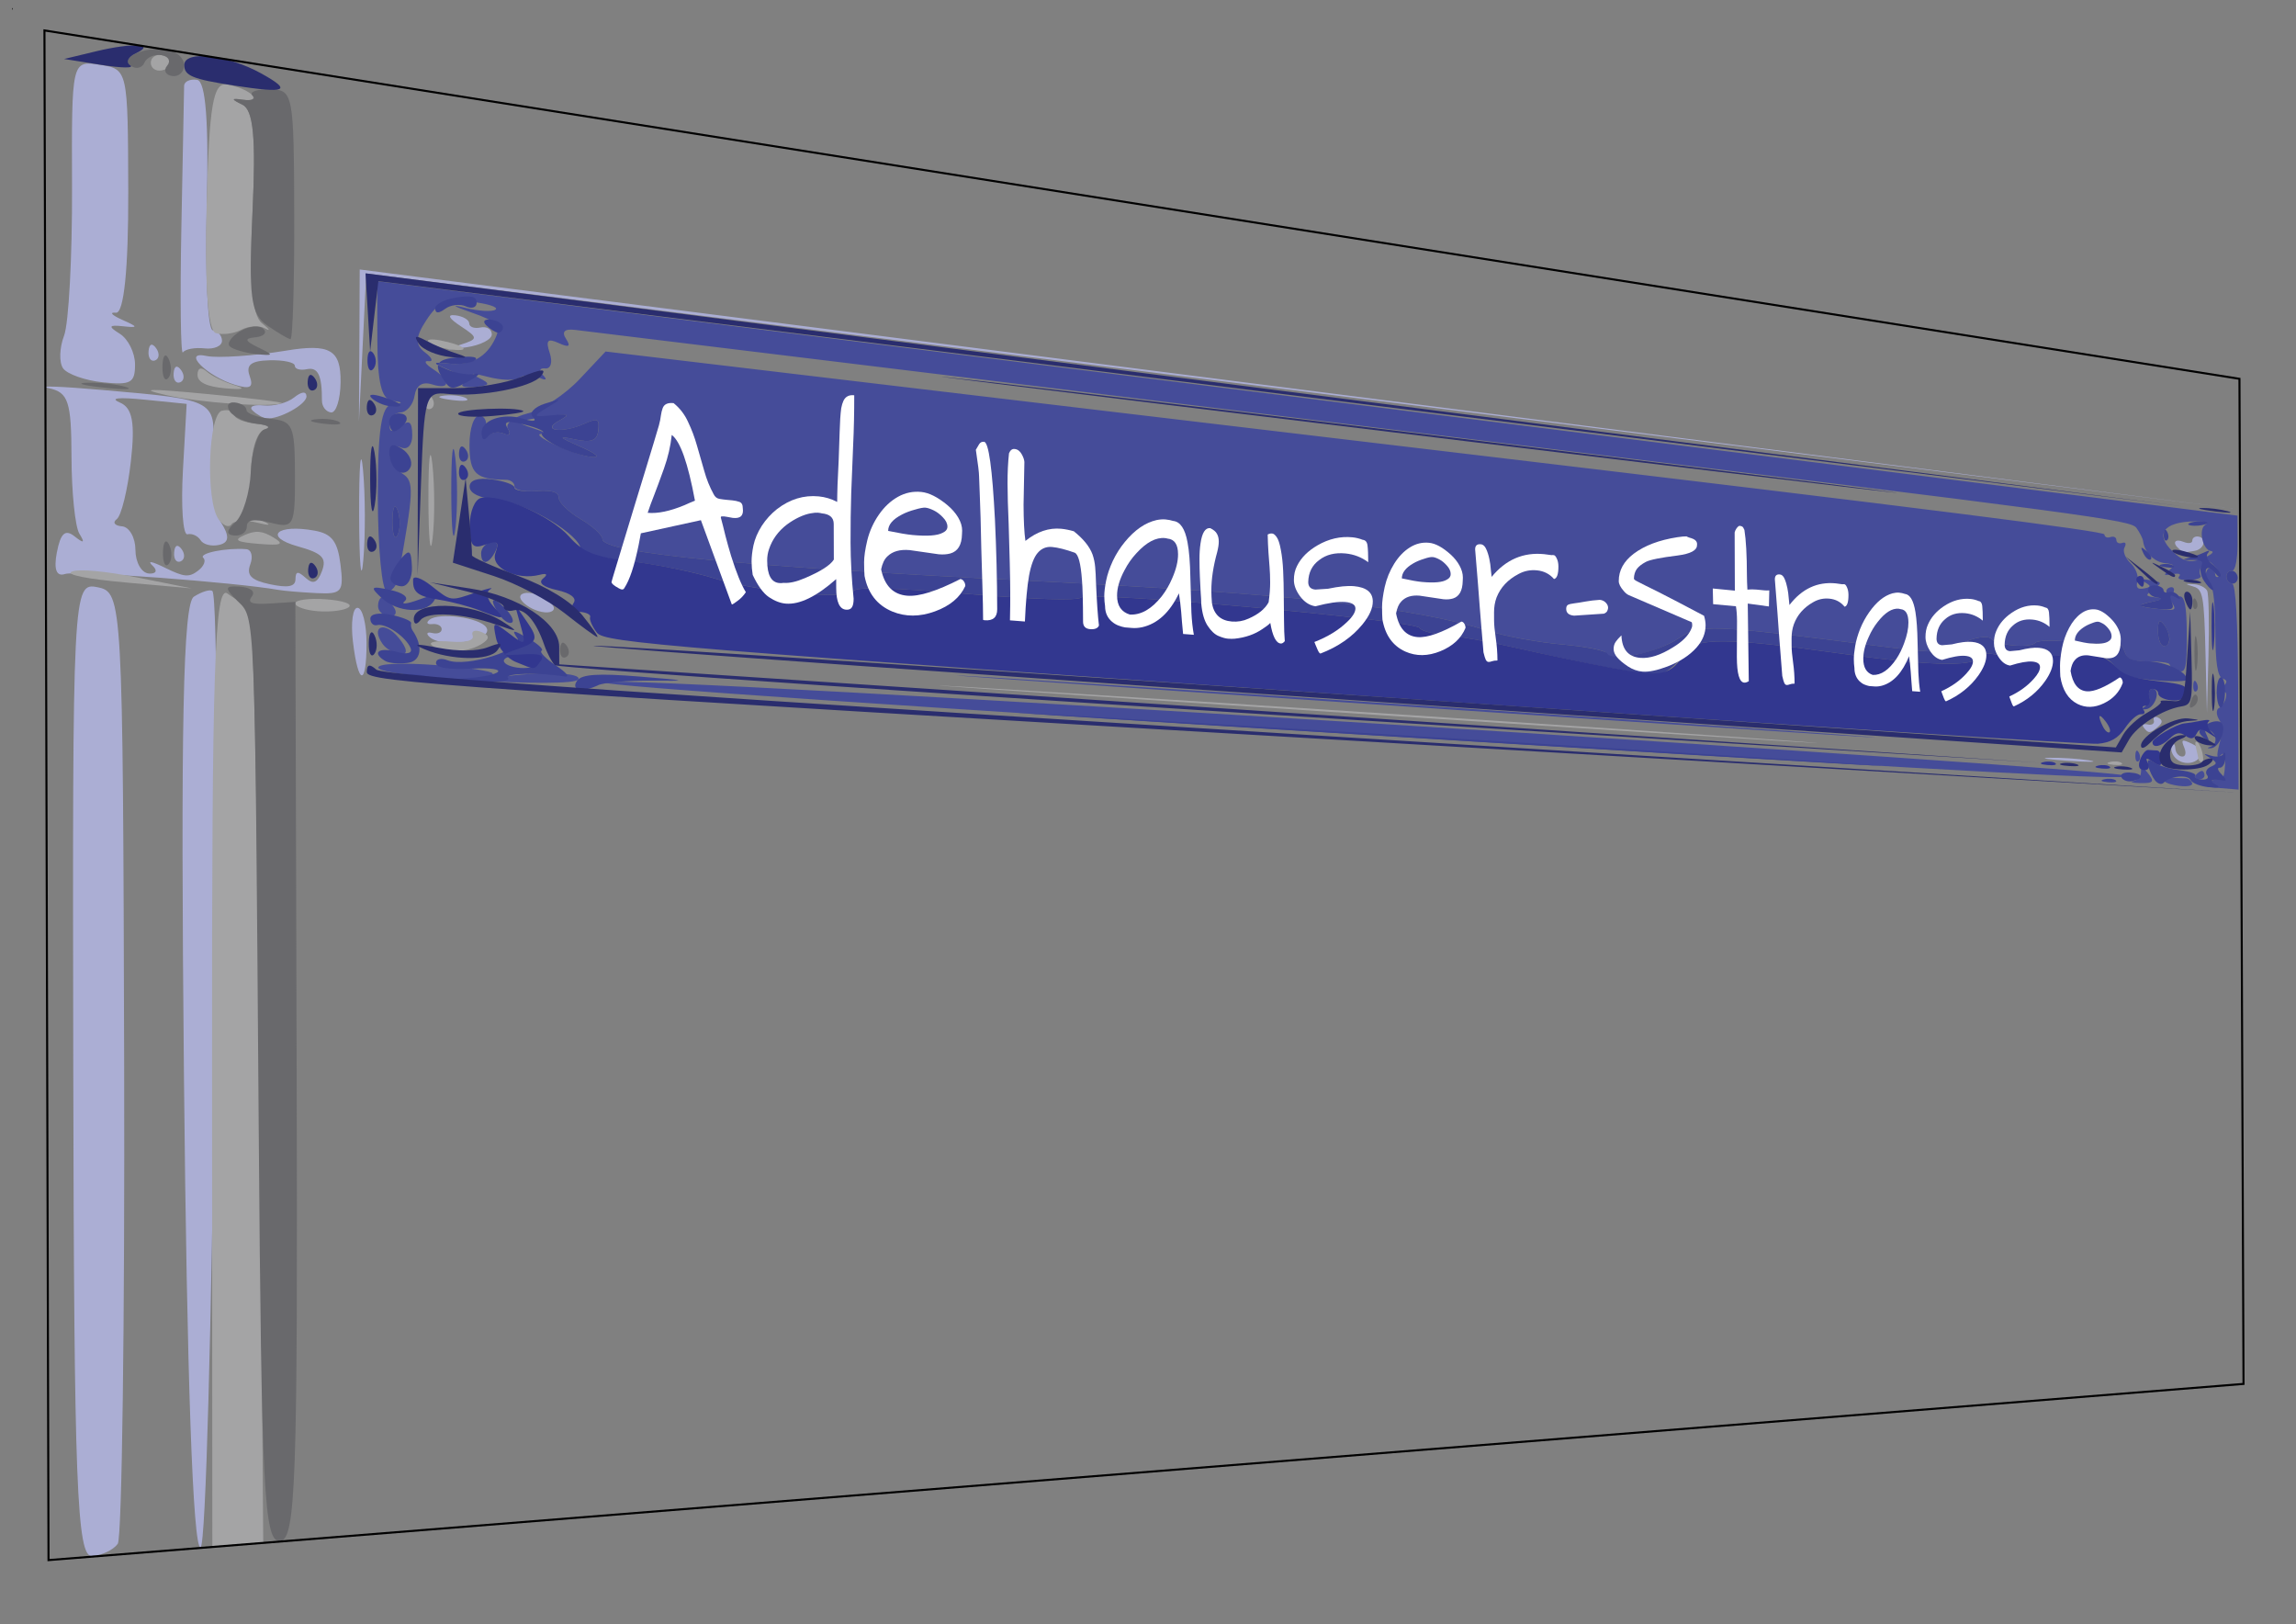 <svg width="1189mm" height="841mm" inkscape:version="1.1.1 (3bf5ae0d25, 2021-09-20)" sodipodi:docname="strassenschild_3.svg" version="1.1" viewBox="0 0 1189 841" xmlns="http://www.w3.org/2000/svg" xmlns:inkscape="http://www.inkscape.org/namespaces/inkscape" xmlns:sodipodi="http://sodipodi.sourceforge.net/DTD/sodipodi-0.dtd">
 <rect x="0" y="0" width="1189" height="841" fill="#808080" stroke="none"/>
 <sodipodi:namedview bordercolor="#eee3e3" borderlayer="true" borderopacity="1" inkscape:current-layer="layer1" inkscape:cx="1215.3545" inkscape:cy="1009.4964" inkscape:document-units="mm" inkscape:pagecheckerboard="1" inkscape:pageopacity="0" inkscape:pageshadow="0" inkscape:window-height="991" inkscape:window-maximized="1" inkscape:window-width="1920" inkscape:window-x="-9" inkscape:window-y="-9" inkscape:zoom="0.1263006" pagecolor="#ffffff" showgrid="false"/>
 <g inkscape:groupmode="layer" inkscape:label="Ebene 1">
  <g transform="matrix(4.804 0 0 2.513 -235.05 -849.96)" stroke-width=".653">
   <path d="m56.826 558.61c-0.09-99.373-0.062-100.44 2.64-99.383 2.667 1.045 2.711 2.574 2.846 97.927 0.075 53.3-0.235 97.926-0.69 99.154-0.456 1.229-1.697 2.37-2.761 2.533-1.651 0.253-1.957-14.786-2.035-100.23zm11.932 1.562c-0.367-72.46-0.095-97.599 1.068-99.009 0.855-1.036 1.751-1.56 1.994-1.167 1.157 1.875-0.104 196.87-1.277 197.05-0.819 0.126-1.474-35.377-1.785-96.877zm18.215-89.735c-0.245-3.91-0.017-7.052 0.506-6.979 0.522 0.072 0.953 3.297 0.959 7.166 0.013 9.079-0.891 8.976-1.464-0.187zm182.88 23.916c1.177-0.057 3.09 0.184 4.252 0.533 1.157 0.348 0.212 0.396-2.115 0.106-2.351-0.292-3.319-0.581-2.137-0.639zm13.608 0.087c-0.402-0.748-0.587-1.861-0.411-2.472 0.2-0.699 0.338-0.524 0.371 0.468 0.029 0.869 0.351 1.618 0.716 1.665 0.389 0.051 0.491-0.707 0.248-1.837-0.368-1.711-0.272-1.797 0.862-0.766 0.718 0.653 1.126 1.683 0.94 2.368-0.492 1.811-1.899 2.112-2.726 0.574zm-188.24-24.998c-0.394-0.703-0.258-1.062 0.303-0.797 0.56 0.264 1.016-0.088 1.015-0.783-1e-3 -0.694-0.459-1.168-1.018-1.052-0.56 0.116-0.689-0.292-0.286-0.907 1.025-1.564 5.396-0.43 6.105 1.567 0.963 2.713-4.67 4.555-6.119 1.972zm-40.16-17.416c0.389-3.93 0.895-4.813 1.891-3.313 1.026 1.544 1.155 1.413 0.53-0.537-0.455-1.42-0.835-8.522-0.846-15.782-0.016-11.478-0.335-13.327-2.455-14.196-1.348-0.552 1.3-0.377 5.833 0.382 12.377 2.072 12.26 1.937 11.77 13.269-0.234 5.412 0.188 11.673 0.934 13.904 0.968 2.891 0.928 4.239-0.139 4.728-0.824 0.378-1.737-0.048-2.027-0.947-0.29-0.9-0.927-1.455-1.415-1.232-0.489 0.223-0.709-5.736-0.488-13.238l0.401-13.626-4.462-0.856c-2.941-0.563-3.892-0.355-2.717 0.598 1.336 1.083 1.634 4.178 1.166 12.084-0.346 5.854-1.029 11.215-1.518 11.909-0.489 0.694-0.237 1.366 0.559 1.491 0.794 0.125 1.446 2.317 1.45 4.873 0.004 2.555 0.654 4.738 1.444 4.852 0.788 0.113 0.974-0.605 0.414-1.595-0.637-1.128-0.12-0.96 1.373 0.445 2.02 1.901 2.548 1.986 3.518 0.575 0.627-0.911 0.882-2.102 0.568-2.65-0.547-0.953 2.478-2.118 4.626-1.789 0.562 0.086 0.758 1.499 0.435 3.142-0.439 2.237 0.103 3.269 2.146 4.094 1.943 0.784 2.716 0.485 2.728-1.046 0.013-1.675 0.256-1.728 1.116-0.244 0.797 1.374 1.273 0.978 1.743-1.449 0.526-2.711 0.04-3.657-2.615-5.08-3.758-2.014-2.24-4.662 1.837-3.229 1.846 0.649 2.463 2.207 2.772 6.986 0.364 5.629 0.151 6.121-2.546 5.88-1.63-0.146-3.526-0.453-4.207-0.683-4.564-1.535-21.776-4.006-22.935-3.262-0.934 0.6-1.238-0.922-0.888-4.458zm32.58-7.746c-0.015-10.21 0.175-14.349 0.422-9.203 0.247 5.143 0.26 13.488 0.028 18.552-0.232 5.067-0.435 0.861-0.45-9.349zm18.068 18.672c-0.825-1.15-0.938-2.174-0.275-2.503 0.614-0.306 1.741 0.319 2.503 1.385 0.816 1.144 0.928 2.161 0.273 2.493-0.611 0.308-1.736-0.309-2.501-1.375zm174.3 25.161c-0.222-0.542-0.026-0.82 0.435-0.617 0.459 0.202 0.755-0.182 0.659-0.853-0.096-0.672 0.129-0.907 0.501-0.524 0.473 0.489 0.456 1.044-0.058 1.863-0.876 1.397-1.015 1.409-1.537 0.131zm-212.31-36.06c0.062-1.527 0.38-1.791 0.809-0.675 0.388 1.01 0.342 2.139-0.102 2.51-0.445 0.373-0.763-0.453-0.707-1.835zm218.97 20.367c-0.142-11.221-0.284-12.746-1.239-13.305-1.016-0.593-1.015-0.625 0.018-0.508 0.604 0.068 1.236 0.674 1.406 1.347 0.169 0.672 0.233 6.598 0.142 13.172l-0.166 11.961zm-210.5-49.588c-0.446-0.804 0.078-1.287 1.163-1.072 1.081 0.214 2.557-0.513 3.28-1.614 0.826-1.256 1.327-1.359 1.353-0.28 0.04 1.654-2.953 4.82-4.317 4.555-0.368-0.071-1.033-0.786-1.479-1.589zm11.497-13.418 0.037-15.665 202.72 49.422-82.607-19.873-119.41-28.727-0.392 15.245-0.393 15.266zm-4.034 11.34c0.012-5.217-0.427-6.955-1.636-6.459-0.708 0.29-1.289-0.035-1.29-0.721-1e-3 -0.687-1.218-1.19-2.711-1.117-2.004 0.097-2.579 0.95-2.158 3.209 0.441 2.363 0.091 2.797-1.521 1.882-3.076-1.746-5.894-7.145-3.108-5.974 1.145 0.481 5.219-0.046 8.507-1.092 4.781-1.522 5.969-0.205 5.927 6.506-0.022 3.525-0.483 6.322-1.026 6.214-0.544-0.107-0.987-1.209-0.984-2.448zm-27.903-6.637c-0.444-1.203-0.397-4.232 0.105-6.726 0.501-2.49 0.888-16.267 0.859-30.619-0.05-26.029-0.044-26.091 3-25.192 3.014 0.889 3.024 0.979 3.06 26.124 0.023 15.922-0.467 25.132-1.329 24.955-0.753-0.153-0.444 0.505 0.685 1.463 1.739 1.475 1.749 1.672 0.07 1.324-1.543-0.32-1.618 0.024-0.339 1.543 0.902 1.07 1.641 3.915 1.644 6.323 0.005 3.802-0.449 4.289-3.453 3.688-1.918-0.383-3.857-1.681-4.301-2.883zm11.916 1c0.062-1.524 0.38-1.77 0.809-0.63 0.388 1.03 0.342 2.156-0.102 2.503-0.445 0.348-0.763-0.495-0.707-1.873zm29.212 4.601c0.886-0.18 1.942 0.084 2.348 0.586 0.406 0.501-0.314 0.65-1.605 0.33-1.432-0.356-1.725-0.716-0.743-0.916zm-31.915-9.127c0.063-1.529 0.383-1.774 0.816-0.627 0.391 1.037 0.345 2.167-0.103 2.513-0.449 0.346-0.77-0.502-0.713-1.886zm3.541-25.801c0.153-14.986 0.285-27.978 0.293-28.88 0.008-0.902 0.641-1.455 1.405-1.23 0.926 0.274 1.268 8.852 1.035 25.872-0.192 14.018 0.099 25.593 0.646 25.713 0.547 0.119 0.995 1.1 0.996 2.179 0.002 1.08-0.841 1.783-1.876 1.562-1.038-0.222-2.089 0.149-2.333 0.824-0.244 0.676-0.32-11.045-0.166-26.04zm30.067 24.47c1.943-1.187 1.945-1.438 0.038-3.835-1.301-1.635-1.507-2.454-0.562-2.234 0.817 0.191 1.485 0.945 1.486 1.677 0.001 0.732 0.55 1.107 1.218 0.834 0.666-0.272 1.212 0.364 1.214 1.413 2e-3 1.05-1.224 2.247-2.73 2.663-2.446 0.675-2.521 0.617-0.664-0.518zm185.26 42.026c-0.759-1.26-0.435-2.144 0.514-1.404 0.512 0.399 0.929 0.279 0.927-0.266-1e-3 -0.544 0.276-0.926 0.615-0.849 0.993 0.228 0.71 2.597-0.352 2.952-1.21 0.404-1.199 0.407-1.704-0.433z" fill="#abaed4"/>
   <path d="m71.787 557.39c-0.026-81.374 0.279-98.914 1.676-96.859 0.936 1.376 2.003 2.238 2.373 1.92 0.37-0.318 0.852 43.109 1.071 96.5l0.398 97.061-2.733 0.42-2.755 0.422zm89.386-76.686c23.344 2.764 57.52 7.059 76.289 9.565 17.474 2.333 3.052 0.649-35.753-4.196-45.287-5.654-65.913-8.374-40.536-5.369zm115.23 14.508c0.462-0.205 1.014-0.104 1.227 0.225s-0.164 0.497-0.838 0.374c-0.748-0.136-0.901-0.372-0.389-0.599zm-180.96-24.109c-0.347-0.618 0.592-0.924 2.081-0.68 1.621 0.265 2.556-0.24 2.352-1.268-0.185-0.94 0.251-1.255 0.97-0.701 0.914 0.704 0.88 1.475-0.115 2.587-1.575 1.761-4.312 1.8-5.288 0.062zm190.46 23.452c-0.026-0.372-0.146-1.43-0.266-2.351-0.121-0.922-0.047-1.405 0.163-1.072 0.484 0.765 0.861 4.19 0.456 4.138-0.167-0.021-0.326-0.343-0.353-0.715zm-205.14-32.018c-0.001-0.712 1.482-1.087 3.287-0.835 1.851 0.258 2.919 0.962 2.475 1.628-0.431 0.646-1.897 1.025-3.263 0.84-1.371-0.186-2.499-0.921-2.5-1.633zm-24.098-6.536c0.742-0.612 3.65-0.107 7.139 1.233l5.791 2.223-7.018-1.199c-4.241-0.724-6.657-1.643-5.913-2.257zm38.445-14.901c-0.01-8.353 0.185-11.567 0.433-7.146 0.248 4.418 0.257 11.245 0.019 15.177-0.238 3.935-0.442 0.322-0.452-8.031zm-19.837 7.379c1.222-1.023 1.919-0.912 3.137 0.494 1.214 1.4 0.868 1.692-1.562 1.315-2.449-0.38-2.8-0.783-1.574-1.809zm-2.795-3.298c-1.41-3.849-1.1-21.719 0.386-22.339 0.726-0.303 1.32 0.073 1.321 0.834s1.038 1.591 2.299 1.844c1.29 0.259 1.716 0.765 0.981 1.164-1.896 1.027-2.061 17.245-0.192 18.906 0.987 0.877 0.75 0.983-0.675 0.3-1.215-0.583-2.438-0.425-2.713 0.352-0.278 0.786-0.903 0.316-1.408-1.061zm-5.621-25.544c-3.106-1.35-2.019-1.395 4.567-0.199 4.654 0.845 8.172 1.687 7.876 1.882-1.359 0.891-8.81-0.104-12.442-1.683zm3.362-4.207c0.011-1.416 0.393-1.664 0.997-0.648 0.538 0.904 1.871 2.161 2.96 2.794 1.318 0.765 0.992 0.98-0.988 0.649-2.003-0.335-2.98-1.253-2.969-2.795zm24.485 5.239c0.057-1.463 0.35-1.702 0.746-0.611 0.358 0.986 0.316 2.067-0.094 2.404-0.41 0.337-0.704-0.47-0.652-1.793zm-22.525-13.826c-0.841-0.503-1.2-10.147-0.978-26.29 0.285-20.776 0.691-25.362 2.202-24.915 1.015 0.3 2.208 1.238 2.655 2.086 0.446 0.846 0.04 1.322-0.904 1.057-1.326-0.371-1.351-0.139-0.108 1.004 1.197 1.101 1.478 6.735 1.101 22.066-0.351 14.306-0.044 21.337 1.003 22.947 0.827 1.272 0.994 1.77 0.371 1.108-0.624-0.664-1.782-0.55-2.574 0.257-0.794 0.808-2.039 1.115-2.768 0.68zm22.967 1.906c-0.314-0.59 0.25-0.764 1.251-0.388 2.563 0.961 3.482 2.382 1.219 1.879-1.043-0.232-2.156-0.903-2.47-1.491zm-29.961-57.581c-0.002-1.06 0.504-1.774 1.122-1.588 0.617 0.186 1.122 0.897 1.123 1.579 1e-3 0.683-0.502 1.397-1.119 1.587-0.618 0.192-1.125-0.519-1.127-1.578z" fill="#a4a4a5"/>
   <path d="m76.815 570.39c-0.425-108.4-0.345-104.65-2.315-108.39-1.41-2.675-1.361-3.13 0.31-2.894 1.171 0.166 1.681 0.994 1.258 2.037-0.522 1.286 0.02 1.671 2.002 1.425l2.695-0.334 0.142 96.573c0.125 85.027-0.09 96.666-1.801 96.928-1.715 0.264-1.996-10.177-2.291-85.346zm32.488-98.459c0.054-1.435 0.334-1.692 0.713-0.656 0.342 0.937 0.302 1.998-0.09 2.359-0.392 0.362-0.672-0.404-0.623-1.703zm-42.808-19.946c0.025-2.177 0.325-2.862 0.668-1.525 0.343 1.336 0.323 3.115-0.044 3.954-0.367 0.84-0.648-0.252-0.624-2.429zm218.64 30.543c0.216-1.176 0.495-1.537 0.651-0.843 0.149 0.668-0.02 1.593-0.378 2.058-0.457 0.595-0.538 0.233-0.273-1.215zm-210.84-36.698c0.815-1.383 1.567-6.097 1.673-10.478 0.106-4.379 0.781-8.279 1.498-8.668 0.747-0.405 0.389-0.889-0.841-1.137-1.184-0.238-2.498-1.381-2.917-2.54-0.419-1.161-0.187-1.998 0.515-1.859 0.701 0.139 1.274 0.839 1.275 1.556 1e-3 0.717 1.181 1.533 2.616 1.811 2.392 0.465 2.595 1.366 2.61 11.587 0.015 10.495-0.121 11.018-2.578 9.842-1.854-0.886-2.614-0.657-2.612 0.793 0.002 1.124-0.609 1.948-1.358 1.83-0.902-0.142-0.861-1.072 0.12-2.737zm211.19 26.988c-7e-3 -3.197 0.102-4.485 0.242-2.861 0.14 1.622 0.146 4.236 0.013 5.81-0.134 1.575-0.249 0.248-0.255-2.949zm-202.44-48.227c0.924-0.191 2.025 0.071 2.449 0.581 0.423 0.509-0.328 0.666-1.674 0.349-1.494-0.353-1.799-0.718-0.775-0.93zm202.27 37.838c0.028-1.036 0.173-1.219 0.372-0.466 0.179 0.681 0.159 1.447-0.045 1.704-0.205 0.257-0.352-0.3-0.327-1.238zm-226.95-45.348c1.34-0.071 3.191 0.321 4.116 0.87 0.922 0.547-0.161 0.608-2.42 0.132-2.274-0.478-3.041-0.93-1.696-1.002zm8.075-3.418c0.024-2.175 0.325-2.843 0.668-1.487 0.343 1.355 0.323 3.132-0.044 3.95-0.367 0.819-0.648-0.289-0.624-2.463zm7.262-4.067c-0.342-0.62 0.157-2.017 1.108-3.101 0.966-1.1 2.068-1.326 2.51-0.518 0.433 0.792 0.05 1.575-0.852 1.741-1.245 0.23-1.166 0.746 0.322 2.113 1.7 1.562 1.667 1.739-0.248 1.347-1.219-0.25-2.498-0.961-2.84-1.582zm4.021-4.324c-1.77-2.34-2.006-5.841-1.574-23.399 0.377-15.349 0.097-20.987-1.101-22.088-1.242-1.143-1.217-1.375 0.108-1.004 0.944 0.265 1.391-0.132 0.996-0.882-0.396-0.751 0.452-1.324 1.878-1.274 2.509 0.088 2.579 0.776 2.616 25.833 0.021 14.159-0.163 25.701-0.408 25.647-0.245-0.053-1.376-1.327-2.515-2.833zm-14.669-53.447c-1.317-1.684 1.469-4.107 3.869-3.379 1.018 0.308 1.85 1.745 1.852 3.192 0.002 1.448-0.58 2.46-1.295 2.249-0.716-0.212-0.956-1.174-0.531-2.136 0.424-0.961 0.146-1.934-0.62-2.165-0.767-0.231-1.592 0.467-1.831 1.553-0.239 1.086-0.889 1.396-1.444 0.686z" fill="#69696c"/>
   <path d="m89.706 475.78c-0.003-0.832 2.509-1.04 6.22-0.522 3.373 0.47 6.108 1.256 6.11 1.751s0.683 0.733 1.512 0.529c4.146-1.02 8.153-0.658 7.713 0.68-0.618 1.878-21.549-0.424-21.555-2.438zm24.328 3.009c1.856-1.739 165.29 18.01 164.35 19.347-0.575 0.812-14.402-0.561-70.753-7.159-59.659-6.985-94.371-11.46-93.594-12.188zm164.89 20.368c0.436-0.189 0.794-1.022 0.798-1.852 6e-3 -1.305 0.09-1.315 0.622-0.075 0.897 2.089 0.79 2.41-0.785 2.337-0.785-0.037-1.072-0.221-0.635-0.41zm3.31-0.092c-1e-3 -0.387 0.42-0.653 0.935-0.592 0.514 0.062 1.136 0.106 1.383 0.099s0.55 0.43 0.672 0.972c0.127 0.56-0.466 0.821-1.378 0.606-0.884-0.209-1.612-0.697-1.612-1.085zm4.841 0.227c0.559-0.528 1.155-0.817 1.327-0.643 0.171 0.175 0.343-1.081 0.38-2.789 0.048-2.168-0.102-2.765-0.497-1.977-0.371 0.739-0.429 0.07-0.166-1.929 0.529-4.015 0.531-3.69-0.033-5.652-0.273-0.945-0.25-1.943 0.051-2.215 0.299-0.271 0.629-1.219 0.733-2.106 0.134-1.137-0.046-1.442-0.61-1.036-0.539 0.387-0.503 0.082 0.109-0.927 0.694-1.142 0.729-1.615 0.148-1.996-0.545-0.359-0.769-3.159-0.783-9.824-0.011-5.128-0.225-9.18-0.477-9.005-0.253 0.174-0.501-0.656-0.552-1.845-0.051-1.19 0.154-2.11 0.455-2.045s0.548 0.585 0.549 1.156c2e-3 0.571 0.179 0.819 0.394 0.55 0.215-0.268 0.028-1.2-0.417-2.072-0.734-1.442-0.859-1.471-1.346-0.306-0.296 0.707-0.387 1.672-0.203 2.142 0.185 0.469-0.345 0.899-1.179 0.956-0.943 0.063-1.375-0.216-1.132-0.736 0.244-0.521-0.031-0.692-0.73-0.452-0.953 0.326-1.006 0.2-0.34-0.818 0.659-1.007 0.584-1.244-0.473-1.471-1.154-0.249-2.186-2.261-2.341-4.575-0.034-0.505-0.35-1.701-0.703-2.658-0.607-1.647-4.112-2.553-71.064-18.159-48.642-11.338-96.312-22.446-97.261-22.665-1.129-0.26-1.469 0.379-0.975 1.835 0.547 1.612 0.327 1.853-0.797 0.871-1.185-1.036-1.415-0.541-0.955 2.057 0.333 1.879 0.115 3.308-0.487 3.176s-0.712 0.489-0.243 1.379c0.507 0.965 0.33 1.168-0.442 0.505-0.713-0.613-1.648-0.6-2.077 0.031-0.43 0.633-1.956 0.559-3.397-0.167-1.822-0.918-2.135-0.862-1.009 0.185 1.308 1.216 1.238 1.576-0.364 1.872-1.097 0.203-1.681-0.089-1.297-0.65 0.384-0.559-0.276-1.808-1.471-2.779-1.897-1.542-1.921-1.722-0.178-1.377 2.456 0.487 4.153-1.267 5.116-5.262 0.607-2.518 0.168-3.417-2.57-5.246-2.045-1.366-2.309-1.741-0.681-0.968 1.452 0.689 2.916 0.846 3.258 0.352 0.343-0.494-0.834-1.219-2.624-1.614-2.704-0.597-3.552 0.067-4.84 3.812-1.176 3.419-1.215 5.069-0.153 6.609 0.775 1.124 0.952 1.943 0.394 1.822-0.56-0.122-0.348 0.607 0.469 1.619 1.959 2.424 1.893 4.367-0.108 3.16-1.024-0.617-1.694 0.218-1.864 2.326-0.146 1.81-0.82 3.371-1.499 3.467-0.681 0.097-1.228 1.134-1.216 2.303 0.019 1.84 0.186 1.901 1.231 0.454 0.935-1.295 1.21-0.869 1.229 1.902 0.014 2.059-0.502 3.137-1.222 2.548-1.72-1.408-1.58 3.309 0.16 5.394 1.295 1.553 1.256 3.377-0.471 21.571-0.147 1.553-0.69 2.763-1.207 2.689-0.518-0.074-0.954-8.703-0.97-19.174-0.021-14.036 0.384-19.123 1.538-19.363 1.248-0.26 1.248-0.408-0.001-0.743-1.136-0.304-1.573-3.744-1.586-12.521l-0.018-12.1 200.53 48.298 0.012 5.739c7e-3 3.235-0.252 5.681-0.594 5.608-0.333-0.072-0.605 0.468-0.604 1.2 2e-3 0.732 0.276 1.389 0.61 1.459 0.387 0.081 0.622 7.769 0.65 21.283l0.045 21.159-2.079-0.328c-1.802-0.285-1.955-0.468-1.08-1.296zm-195.28-55.89c-0.301-1.634-0.556-0.682-0.566 2.117-0.01 2.799 0.237 4.134 0.548 2.967 0.311-1.165 0.319-3.452 0.018-5.084zm194.95 9.556c0.653-0.575 0.89-1.11 0.528-1.191-0.901-0.201-1.392-4.467-0.621-5.408 0.419-0.513 0.049-0.743-1.151-0.711-3.363 0.091-4.327 2.653-2.336 6.254 1.236 2.233 1.993 2.453 3.58 1.056zm-1.1 44.919c0.209-0.466 0.502-0.832 0.651-0.814 0.149 0.019 0.272 0.436 0.273 0.926 1e-3 0.491-0.291 0.858-0.65 0.815s-0.482-0.461-0.274-0.927zm-195.48-26.988c-1.33-3.676 0.238-4.78 1.741-1.238 0.935 2.204 1.021 3.451 0.231 3.353-0.694-0.086-1.581-1.037-1.972-2.115zm188.95 22.943c0.028-1.053 0.178-1.248 0.381-0.498 0.185 0.677 0.164 1.456-0.046 1.73-0.21 0.275-0.361-0.28-0.335-1.232zm-115.54-15.089c24.368 2.99 60.114 7.621 79.781 10.314 18.235 2.498 3.418 0.704-36.945-4.493-47.498-6.115-69.439-9.084-42.836-5.821zm-73.893-15.615c-0.002-1.053 0.219-1.883 0.491-1.845 0.271 0.038 0.819 0.976 1.216 2.081 0.397 1.105 0.178 1.934-0.489 1.844-0.668-0.091-1.217-1.027-1.218-2.08zm132.36 9.685c-1e-3 -0.56-2.08-1.365-4.643-1.792-2.588-0.432-6.221-1.699-8.063-2.818-8.031-4.883-20.645-7.584-49.693-10.346-30.614-2.911-45.767-5.676-45.772-8.562-1e-3 -0.816-1.055-2.663-2.346-4.11-1.297-1.453-2.363-3.433-2.364-4.395-2e-3 -1.185-0.766-1.633-2.377-1.389-1.37 0.207-2.393-0.205-2.394-0.969-1e-3 -0.733-0.408-1.339-0.904-1.349-3.274-0.06-3.94-1.26-3.949-7.151-0.005-3.456 0.487-6.183 1.094-6.061 0.605 0.122 0.874 1.445 0.598 2.94-0.276 1.497-0.178 2.077 0.219 1.288 0.396-0.787 1.211-1.019 1.811-0.517 0.599 0.501 0.795 0.065 0.437-0.97-0.367-1.062 0.565-2.466 2.131-3.214 1.519-0.727 4.032-3.908 5.582-7.058l2.8-5.687 92.675 21.063c49.941 11.35 68.896 15.951 68.898 16.625 1e-3 0.532 0.291 0.778 0.643 0.547s0.641 0.039 0.642 0.599 0.286 0.831 0.633 0.602c0.364-0.24 0.466 0.157 0.243 0.943-0.212 0.748 0.075 2.183 0.638 3.187 0.561 1.002 0.904 2.666 0.762 3.701-0.19 1.396-9e-3 1.797 0.702 1.55 0.768-0.266 0.791-0.508 0.12-1.24-0.575-0.626-0.401-0.774 0.554-0.473 1.289 0.406 1.315 0.532 0.371 1.842-0.944 1.309-0.931 1.433 0.183 1.709 1.032 0.255 1.003 0.368-0.216 0.83-1.904 0.722-1.787 1.101 0.475 1.541 2.102 0.41 2.119 0.38 1.245-2.132-0.424-1.222-0.421-1.957 0.011-2.254 0.352-0.241 0.564 0.081 0.471 0.716-0.093 0.636 0.182 1.125 0.609 1.088 0.574-0.051 0.779 2.017 0.792 7.967 0.014 6.774-0.129 7.93-0.915 7.363-0.515-0.371-0.937-0.955-0.937-1.298-1e-3 -0.342-1.005-0.626-2.237-0.631-1.904-7e-3 -2.314-0.329-2.627-2.068-0.286-1.591-0.679-1.982-1.722-1.709-0.747 0.196-2.72 0.068-4.393-0.287-1.684-0.358-3.264-0.25-3.498 0.242-0.541 1.133-4.157 0.558-4.706-0.76-0.463-1.112-2.912 0.059-4.159 2-0.624 0.971-2.342 0.815-9.142-0.85-17.006-4.164-18.176-4.246-20.47-1.295-1.122 1.444-3.206 2.968-4.634 3.384-3.177 0.926-3.176 0.926-3.178-0.342zm60.745-2.942c-7e-3 -0.867-0.287-2.234-0.622-3.04-0.463-1.113-0.611-0.761-0.614 1.462-2e-3 1.612 0.279 2.98 0.624 3.042 0.344 0.061 0.619-0.598 0.612-1.464zm-171.28-39.61c-2.373-1.983-2.489-2.279-0.59-1.502 1.774 0.726 2.384 0.275 2.506-1.842 0.142-2.457-0.047-2.622-1.548-1.347-2.334 1.983-4.645 1.425-2.68-0.658 1.357-1.438 1.17-1.516-1.747-0.722-2.924 0.795-3.049 1.052-1.09 2.245 1.209 0.737 1.693 1.278 1.078 1.204-1.79-0.215 3.297 4.366 5.246 4.736 1.051 0.2 0.582-0.644-1.175-2.114zm-13.933 9.376c-0.012-7.974 0.182-11.198 0.431-7.166 0.249 4.029 0.259 10.546 0.022 14.49-0.237 3.946-0.441 0.651-0.454-7.324zm187.78 39.792c0.027-1.038 0.173-1.225 0.371-0.48 0.18 0.674 0.16 1.442-0.045 1.706-0.204 0.264-0.351-0.287-0.326-1.226z" fill="#454c99"/>
   <path d="m91.898 477.22c0.857-0.252 2.255-0.087 3.107 0.365 0.85 0.45 0.156 0.656-1.549 0.458-1.713-0.199-2.417-0.571-1.558-0.823zm7.102 0.792c4.284-0.597 5.05-2.388 0.874-2.031-2.66 0.227-3.945-0.148-3.947-1.16-0.001-0.823 0.552-1.078 1.228-0.566 2.064 1.562 8.353-2.242 7.543-4.53-0.635-1.798-0.495-1.792 1.189 0.045 1.045 1.14 1.683 2.277 1.421 2.529-0.263 0.253 0.448 1.641 1.575 3.081 1.123 1.434 1.524 2.436 0.893 2.229-2.649-0.867-6.629-0.667-6.081 0.315 0.326 0.583-1.134 0.919-3.254 0.746-2.205-0.179-2.831-0.465-1.44-0.658zm7.838-3.186c-1e-3 -0.684-0.808-1.345-1.795-1.469-0.991-0.125-1.803 0.335-1.802 1.023 1e-3 0.687 0.815 1.349 1.806 1.47 0.987 0.12 1.792-0.341 1.791-1.024zm4.313 3.62c0.493-1.295 2.29-1.517 6.653-0.835 5.371 0.84 5.481 0.912 1.314 0.851-2.532-0.037-5.117 0.389-5.725 0.948-1.706 1.567-2.995 1.017-2.242-0.964zm58.386 7.791c22.938 2.537 56.533 6.496 74.99 8.817 17.186 2.161 3.003 0.616-35.149-3.85-44.506-5.209-64.77-7.724-39.841-4.967zm106.23 12.551c0.463-0.209 1.017-0.112 1.23 0.216 0.214 0.328-0.164 0.499-0.841 0.381-0.75-0.131-0.903-0.366-0.389-0.597zm1.848-0.389c-0.173-0.655 0.215-1.086 0.901-1.003 1.407 0.17 1.585 1.209 0.302 1.762-0.496 0.213-1.037-0.128-1.203-0.759zm3.617 0.615c-0.294-0.709-0.62-2.066-0.723-3.016-0.147-1.344-2e-3 -1.482 0.652-0.622 0.461 0.606 1.714 1.305 2.781 1.555 1.063 0.248 1.793 0.752 1.628 1.122-0.166 0.369 0.148 0.726 0.696 0.792 0.573 0.069 0.814-0.322 0.57-0.923-0.233-0.574-0.044-1.353 0.42-1.731 0.706-0.574 0.694-0.858-0.078-1.776-0.791-0.939-0.775-1.008 0.112-0.481 0.568 0.338 1.157 0.153 1.311-0.41 0.153-0.563 0.251-0.128 0.216 0.966s-0.313 1.958-0.618 1.92c-0.305-0.039-0.199 0.598 0.236 1.413 0.434 0.813 0.538 1.377 0.23 1.255-1.237-0.492-1.735-0.081-0.923 0.762 0.614 0.638 0.4 0.799-0.757 0.565-0.893-0.179-1.759-0.839-1.921-1.465-0.311-1.197-2.22-0.829-2.908 0.568-0.218 0.443-0.625 0.226-0.924-0.494zm-190.78-24.607c-1.474-1.675-0.723-2.885 1.178-1.906 1.208 0.622 1.786 0.343 1.557-0.749-0.479-2.286-2.674-5.175-3.601-4.731-0.403 0.193-0.735-0.407-0.736-1.334-0.002-0.993 0.927-1.312 2.256-0.777 1.236 0.496 2.198 1.262 2.142 1.704-0.056 0.441 0.007 1.102 0.139 1.468 1.173 3.249 0.962 6.326-0.462 6.711-0.946 0.256-2.06 0.083-2.473-0.386zm196.7 17.721c0.846-0.497 0.788-2.611-0.097-3.53-0.502-0.522-0.583-0.213-0.268 1.023 0.363 1.425 0.299 1.53-0.329 0.541-0.63-0.994-0.59-1.484 0.207-2.53 0.542-0.711 1.262-1.001 1.601-0.647 0.799 0.836-0.012 5.249-0.994 5.398-0.411 0.063-0.466-0.052-0.12-0.255zm-184.38-27.235c-1.172-3.313-0.828-4.077 0.6-1.337 0.704 1.352 1.027 2.684 0.718 2.963-0.309 0.28-0.902-0.451-1.318-1.626zm-12.702-3.456c-1.306-2.312-1.186-2.529 0.924-1.665 1.383 0.567 2.047 1.551 1.562 2.31-0.466 0.729 0.193 0.613 1.459-0.256 2.036-1.397 2.222-1.37 1.682 0.238-0.909 2.703-3.928 2.38-5.627-0.627zm0.947-4.174c0.047-0.868 0.568-2.652 1.156-3.96 0.894-1.99 1.082-1.704 1.16 1.765 0.051 2.276-0.466 4.056-1.152 3.956-0.687-0.099-1.212-0.892-1.164-1.761zm131.03 18.406c-2.432-0.888-6.722-2.634-9.539-3.883-2.848-1.262-6.33-2.483-7.716-2.7-1.394-0.219-2.67-0.885-2.829-1.479-0.417-1.555-35.595-7.7-36.488-6.274-0.427 0.681-5.031 0.41-12.185-0.731-8.222-1.312-12.087-1.501-12.375-0.586-0.591 1.871-10.377 0.167-15.077-2.675-2.158-1.304-6.237-2.871-9.075-3.479-2.864-0.613-5.23-1.71-5.234-2.432-0.017-2.908-5.513-9.292-8.674-10.036-2.208-0.52-3.301-1.477-3.304-2.899-0.003-1.347 0.885-1.891 2.426-1.491 1.329 0.346 2.412 1.107 2.413 1.693s1.081 0.903 2.394 0.704c1.611-0.244 2.375 0.204 2.377 1.389 1e-3 0.962 1.067 2.942 2.364 4.395 1.291 1.447 2.345 3.294 2.346 4.11 5e-3 2.886 15.158 5.651 45.772 8.562 29.048 2.762 41.662 5.463 49.693 10.346 1.842 1.119 5.445 2.381 7.995 2.807 2.526 0.422 4.7 1.256 4.852 1.857 0.462 1.82 5.42-0.2 7.671-3.096 2.294-2.951 3.464-2.87 20.47 1.295 6.8 1.665 8.518 1.821 9.142 0.85 1.247-1.941 3.696-3.112 4.159-2 0.548 1.318 4.165 1.893 4.706 0.76 0.234-0.492 1.814-0.6 3.498-0.242 1.673 0.355 3.646 0.483 4.393 0.287 1.037-0.272 1.436 0.117 1.714 1.664 0.295 1.639 0.758 2.029 2.47 2.086 1.948 0.066 4.27 2.128 4.273 3.779 1e-3 0.384-1.504 0.452-3.358 0.15-2.87-0.468-3.564-0.914-4.391-2.841-1.161-2.701-2.149-3.007-6.958-2.113-2.003 0.372-4.485 0.29-5.505-0.188-1.289-0.604-1.981-0.473-2.242 0.426-0.581 2.007-5.669 1.703-15.629-1.001-11.128-3.021-14.939-3.087-15.926-0.185-0.953 2.803-2.716 5.285-3.559 5.001-0.384-0.129-2.654-0.95-5.064-1.83zm58.021 8.25c0.384-0.353 0.62-1.365 0.525-2.249-0.096-0.885 0.083-1.568 0.396-1.518 0.911 0.144 0.247 3.97-0.73 4.2-0.591 0.139-0.655-7e-3 -0.191-0.433zm7.814-3.116c-4e-3 -1.713 0.208-3.078 0.471-3.034 0.262 0.043 0.453 1.473 0.426 3.178-0.028 1.704-0.239 3.07-0.47 3.035-0.231-0.036-0.423-1.466-0.427-3.179zm-187.09-28.607c-1e-3 -0.995 0.492-2.045 1.096-2.333 0.602-0.288 0.812 0.557 0.466 1.878-0.734 2.809-1.558 3.052-1.562 0.455zm-9.56-6.677c0.01-2.799 0.264-3.751 0.566-2.117 0.301 1.632 0.293 3.919-0.018 5.084-0.311 1.167-0.558-0.168-0.548-2.967zm190.32 22.774c3e-3 -2.223 0.151-2.575 0.614-1.462 0.798 1.917 0.804 4.646 0.01 4.504-0.345-0.062-0.626-1.43-0.624-3.042zm-189.72-32.945c-0.516-0.623-0.941-2.299-0.943-3.724-0.003-1.874 0.375-2.133 1.365-0.938 0.75 0.905 1.173 2.577 0.939 3.717-0.234 1.141-0.846 1.567-1.361 0.945zm6.58-3.848c0.056-1.456 0.346-1.698 0.737-0.62 0.354 0.974 0.312 2.051-0.093 2.392-0.405 0.343-0.696-0.455-0.644-1.772zm10.452-1.484c-1.134-1.12-1.783-2.276-1.441-2.566 0.343-0.29-0.512-1.062-1.904-1.72-1.903-0.899-2.374-0.702-1.86 0.781 0.377 1.09 0.196 1.572-0.403 1.071-0.6-0.502-1.366-0.261-1.702 0.539-0.41 0.975-0.645 0.808-0.711-0.508-0.139-2.766 2.267-4.432 4.465-3.111 1.12 0.674 1.536 0.531 1.062-0.363-0.43-0.81 0.151-2.044 1.289-2.74 1.902-1.162 1.923-1.103 0.285 0.771-1.637 1.873-1.598 2.006 0.467 1.618 1.898-0.357 2.009-0.183 0.745 1.158-1.947 2.063 0.394 2.592 2.711 0.623 1.501-1.274 1.69-1.109 1.548 1.348-0.122 2.117-0.732 2.568-2.506 1.842-1.899-0.777-1.783-0.481 0.59 1.502 1.757 1.47 2.226 2.313 1.175 2.114-0.967-0.184-2.681-1.244-3.81-2.359zm-17.985-4.93c-0.002-1.051 0.543-1.802 1.208-1.669 0.664 0.133 0.885 1.034 0.493 2.004-0.393 0.971-0.936 1.723-1.206 1.671-0.27-0.053-0.493-0.956-0.495-2.006zm188.76 37.907c0-0.174 0.638-0.56 1.417-0.855 0.905-0.343 1.055-0.626 0.418-0.79-1.202-0.309-1.361-2.741-0.163-2.495 0.461 0.095 0.838 0.533 0.839 0.975 0 0.443 0.263 0.624 0.582 0.404s0.784 0.116 1.032 0.744c0.296 0.747 0.181 0.845-0.334 0.283-0.568-0.62-0.68-0.351-0.399 0.966 0.325 1.529 0.086 1.763-1.494 1.455-1.042-0.203-1.898-0.512-1.898-0.687zm-190.64-42.733c-0.443-0.815 0.063-0.925 1.182-0.26 2.168 1.288 2.565 2.279 0.768 1.916-0.649-0.131-1.527-0.876-1.951-1.656zm197.51 37.643c-0.351-1.019-0.48-2.424-0.287-3.118 0.265-0.951 0-1.242-1.083-1.184-0.792 0.043-1.024-0.091-0.513-0.297 0.51-0.206 1.325-0.735 1.812-1.174 0.653-0.591 0.774-0.559 0.467 0.122-0.229 0.507-4e-3 1.507 0.499 2.222 0.502 0.714 0.909 1.746 0.905 2.296s-0.264 0.358-0.578-0.428c-0.86-2.153-1.455-0.773-0.66 1.538 0.378 1.1 0.549 1.971 0.381 1.936-0.168-0.034-0.592-0.895-0.943-1.913zm-189.77-41.442c-1.127-3.239-0.754-4.269 1.68-4.66 1.495-0.241 2.141 0.023 1.686 0.684-0.407 0.593-1.671 0.884-2.81 0.647-1.743-0.363-1.79-0.181-0.291 1.114 0.981 0.848 2.357 1.309 3.059 1.027 0.7-0.281 0.523 0.283-0.394 1.255-2.003 2.123-2.169 2.12-2.929-0.067zm192.19 40.554c-1e-3 -0.732 0.271-1.272 0.604-1.2 0.334 0.072 0.607 0.728 0.609 1.458 1e-3 0.73-0.27 1.271-0.603 1.201-0.334-0.07-0.608-0.727-0.61-1.459zm-6.906-2.534c0.451-0.163 0.99-0.015 1.198 0.329 0.207 0.342-0.16 0.476-0.819 0.296-0.73-0.199-0.879-0.444-0.379-0.625zm-2.048-2.271c-0.346-1.365-0.273-1.453 0.353-0.428 0.432 0.707 0.627 1.478 0.434 1.714-0.194 0.236-0.548-0.342-0.787-1.286zm2.202-3.907c0.028-1.042 0.175-1.222 0.377-0.458 0.181 0.691 0.161 1.462-0.046 1.714s-0.356-0.313-0.331-1.256zm-180.85-43.085c-0.414-0.785-0.174-1.293 0.532-1.128 0.704 0.164 1.28 0.86 1.281 1.548 1e-3 0.687-0.237 1.194-0.53 1.127s-0.871-0.763-1.283-1.547zm-5.488-3.435c-0.012-0.846 0.994-1.856 2.23-2.241 1.675-0.523 2.237-0.255 2.239 1.062 1e-3 0.968-0.516 1.308-1.15 0.754-0.636-0.554-1.637-0.341-2.225 0.476-0.734 1.02-1.079 1.004-1.093-0.051zm189.05 44.286c0.211-0.256 0.816-0.455 1.345-0.443 0.528 0.012 0.789 0.231 0.58 0.486s-0.812 0.454-1.342 0.443c-0.531-0.011-0.793-0.23-0.583-0.486z" fill="#3c4393"/>
   <path d="m104.52 474.61c-0.953-0.744-1.911-2.966-2.126-4.937-0.375-3.442-0.316-3.478 1.455-0.88 1.729 2.535 1.799 2.435 1.197-1.711l-0.64-4.411 1.381 3.823c1.18 3.267 1.056 4.022-0.878 5.333-2.18 1.478-2.166 1.526 0.346 1.229 1.875-0.222 2.419 0.15 1.964 1.335-0.741 1.931-0.528 1.913-2.699 0.219zm164.71 20.631c0.477-0.208 1.046-0.105 1.266 0.229 0.219 0.334-0.169 0.505-0.865 0.38-0.771-0.139-0.929-0.378-0.401-0.609zm5.883 0.726c0.465-0.207 1.02-0.106 1.234 0.224 0.214 0.329-0.164 0.498-0.843 0.376-0.752-0.136-0.906-0.372-0.391-0.6zm4.516-1.223c0.213-1.125 0.6-2.025 0.861-2 0.26 0.025 0.695 0.074 0.966 0.11 0.272 0.036 0.495 0.854 0.497 1.818 3e-3 1.43-0.167 1.533-0.924 0.559-0.756-0.973-0.86-0.921-0.554 0.281 0.22 0.864 0.042 1.437-0.428 1.379-0.533-0.065-0.675-0.792-0.418-2.147zm-166.37-26.198c-0.495-1.252-0.817-2.682-0.715-3.176 0.101-0.494-0.399-0.98-1.114-1.081-0.716-0.101-1.019-0.924-0.672-1.826 0.381-0.99-0.317-2.037-1.767-2.649-1.527-0.643-2.086-1.526-1.519-2.4 0.546-0.841 0.402-1.136-0.369-0.757-2.467 1.216-5.34-1.466-4.771-4.48 0.437-2.318 0.223-2.652-1.105-1.725-1.351 0.943-1.657 0.217-1.663-3.952-0.004-2.809 0.537-5.361 1.204-5.669 2.038-0.944 7.466 3.586 9.47 7.864 1.591 3.397 2.69 4.223 6.917 5.219 2.732 0.645 6.68 2.214 8.783 3.485 4.621 2.794 14.393 4.469 14.979 2.616 0.288-0.915 4.153-0.726 12.375 0.586 7.154 1.142 11.758 1.412 12.185 0.731 0.893-1.426 36.071 4.719 36.488 6.274 0.159 0.594 1.435 1.26 2.829 1.479 1.386 0.217 4.868 1.428 7.716 2.679 2.817 1.238 7.438 3.08 10.268 4.095 5.456 1.957 6.194 1.637 7.894-3.362 0.987-2.902 4.798-2.836 15.926 0.185 9.96 2.704 15.048 3.008 15.629 1.001 0.261-0.899 0.953-1.03 2.242-0.426 1.02 0.478 3.522 0.538 5.547 0.138 4.419-0.873 5.653-0.466 7.02 2.283 0.802 1.611 1.84 2.287 4.372 2.854 3.305 0.741 3.56 1.032 2.931 3.323-0.364 1.326-2.766 0.626-2.769-0.816-1e-3 -0.438-0.268-0.839-0.594-0.891-0.327-0.052-0.483 0.737-0.347 1.752 0.135 1.015-0.038 1.802-0.386 1.749-0.348-0.052-0.456 0.339-0.24 0.869 0.216 0.529 0.087 0.917-0.287 0.862-0.375-0.055-1.143 1.222-1.708 2.841-0.73 2.093-1.587 3.038-2.949 3.244-1.063 0.16-30.284-3.443-69.938-8.666-84.845-11.176-91.017-12.114-91.861-14.253zm162.68 18.401c-0.763-1.963-0.946-1.396-0.318 0.992 0.222 0.847 0.539 1.366 0.704 1.154s-8e-3 -1.177-0.386-2.146zm5.021 4.198c-2e-3 -0.853 2.611-3.772 3.471-3.883 0.316-0.041 1.131-0.289 1.808-0.55 0.675-0.261 1.022-0.176 0.773 0.188s-0.109 1.351 0.311 2.191c0.662 1.324 0.631 1.357-0.24 0.248-0.834-1.063-1.071-1.041-1.39 0.129-0.285 1.044-0.593 1.133-1.188 0.338-0.598-0.8-1.031-0.656-1.684 0.564-0.904 1.69-1.859 2.091-1.861 0.775zm-180.33-27.154c-1.101-0.817-3.029-1.794-4.285-2.168-2.385-0.712-2.945-1.526-2.882-4.199 0.021-0.87 0.882-0.314 1.913 1.232 2.227 3.337 2.026 3.281 4.932 1.39 1.27-0.826 1.917-1.079 1.442-0.565-0.476 0.515-0.318 2.071 0.35 3.453 1.375 2.844 1.282 2.898-1.47 0.857zm186.7 3.368c-0.011-4.409 0.088-6.304 0.221-4.212 0.133 2.091 0.142 5.695 0.021 8.013-0.122 2.318-0.231 0.608-0.242-3.801zm-188.92-32.083c0.057-1.456 0.346-1.7 0.737-0.624 0.354 0.972 0.312 2.049-0.093 2.393-0.405 0.345-0.696-0.451-0.645-1.769zm180.92 22.932c-0.201-0.505-0.124-1.083 0.171-1.283 0.296-0.2 0.538 0.23 0.54 0.954 3e-3 1.526-0.196 1.619-0.711 0.329zm-190.79-45.722c-0.003-1.758 0.282-2.414 0.633-1.459 0.35 0.953 0.352 2.389 0.005 3.192-0.348 0.804-0.635 0.024-0.638-1.733z" fill="#32378f"/>
   <path d="m88.465 476.7c0.011-1.589 0.305-1.741 1.015-0.525 0.784 1.343 30.363 5.184 119.11 15.693l81.949 9.703-82.627-9.255c-111.88-12.531-119.46-13.498-119.44-15.616zm0.217-6.047c0.022-2.106 0.304-2.777 0.625-1.492 0.321 1.283 0.302 3.004-0.041 3.826-0.344 0.822-0.607-0.227-0.584-2.334zm20.072 4.628c-0.331-0.6-0.852-2.48-1.157-4.178-0.899-4.999-2.144-7.698-3.294-7.122-0.591 0.297-1.077-0.039-1.078-0.747-1e-3 -0.709-1.771-2.12-3.947-3.143l-3.994-1.877 4.297 1.256c5.217 1.524 9.619 7.042 9.627 11.992l5e-3 3.64 159.81 20.289-68.345-8.141c-46.696-5.563-91.596-11.37-91.927-11.969zm162.42 20.214c0.45-0.2 1.186-0.109 1.635 0.202 0.448 0.31 0.083 0.473-0.815 0.364-0.901-0.111-1.272-0.365-0.82-0.566zm5.835 0.719c0.439-0.198 1.157-0.109 1.595 0.197 0.438 0.305 0.081 0.468-0.795 0.361-0.879-0.108-1.24-0.359-0.8-0.558zm-182.32-24.224c-1.381-1.128-0.975-1.199 1.559-0.275 2.033 0.742 4.125 0.698 5.221-0.104 1.519-1.11 1.697-1.006 1.066 0.622-0.847 2.188-5.013 2.074-7.846-0.243zm187.28 23.76c-0.922-2.251 0.718-6.333 2.425-6.058 0.341 0.055 0.133 0.443-0.463 0.863-0.598 0.422-1.086 1.76-1.084 2.972 4e-3 1.738 0.327 2.245 1.524 2.396 0.831 0.105 1.68-0.191 1.888-0.655s0.657-0.808 0.999-0.763c0.341 0.044 0.208 0.628-0.296 1.298-0.987 1.314-4.444 1.287-4.993-0.053zm-169.05-24.472c0.314-0.291 46.62 5.52 94.514 11.811l69.575 9.139 0.789-2.624c0.432-1.44 1.588-3.466 2.565-4.502 0.972-1.031 1.641-2.069 1.488-2.311-0.152-0.241 0.357-0.309 1.129-0.151 1.342 0.275 1.41-0.086 1.721-9.068l0.323-9.339 0.141 9.584c0.131 8.881 0.051 9.607-1.1 9.96-1.99 0.61-4.776 3.982-5.633 6.84l-0.792 2.64-70.203-9.11c-48.436-6.286-94.832-12.578-94.517-12.869zm166.8 20.594c-0.038-2.053 3.529-5.984 5.083-5.624 1.348 0.312 1.355 0.344 0.122 0.514-1.354 0.187-2.713 1.648-4.288 4.624-0.542 1.025-0.903 1.217-0.917 0.486zm-186.18-25.84c-0.287-4.134 6.154-3.916 9.57 0.263 1.791 2.192 1.741 2.236-0.701 0.614-3.522-2.34-7.373-2.793-8.145-0.934-0.392 0.943-0.661 0.964-0.724 0.057zm16.25-1.476c-1.789-2.702-5.216-6.144-7.623-7.644l-4.423-2.756 0.689-8.707 0.688-8.687 0.371 7.608c0.204 4.181 0.345 7.901 0.314 8.268-0.032 0.368 2.228 2.296 5.001 4.269 3.102 2.209 5.708 5.27 6.898 8.088 1.05 2.488 1.773 4.498 1.61 4.477-0.164-0.022-1.746-2.228-3.525-4.916zm175.85 26.162c-0.485-1.199 0.332-1.085 1.537 0.211 0.793 0.852 0.777 0.971-0.115 0.862-0.571-0.07-1.211-0.553-1.422-1.073zm-203.49-35.202c0.059-1.494 0.364-1.754 0.775-0.663 0.372 0.985 0.328 2.09-0.098 2.457-0.426 0.366-0.731-0.441-0.677-1.794zm205.2 25.197c-5e-3 -3.429 0.103-4.704 0.239-2.835 0.137 1.869 0.14 4.672 9e-3 6.232-0.132 1.56-0.244 0.032-0.248-3.397zm-193.38-43.249 0.021-19.274h4.085c2.225 0 5.385-1.03 7.028-2.282 2.274-1.733 2.778-1.79 2.164-0.247-0.942 2.367-6.562 4.457-10.097 3.722-2.376-0.493-2.513 0.38-2.858 18.408l-0.364 18.952zm-5.46 12.605c0.058-1.48 0.357-1.735 0.76-0.651 0.365 0.979 0.322 2.073-0.096 2.432-0.418 0.36-0.717-0.442-0.664-1.781zm0.321-13.258c-0.009-5.974 0.204-8.376 0.474-5.341 0.269 3.033 0.277 7.916 0.016 10.854-0.261 2.941-0.481 0.461-0.49-5.513zm195.64 25.073c-0.18-1.022-0.075-1.807 0.234-1.744s0.562 0.919 0.565 1.903c2e-3 0.985-0.103 1.769-0.234 1.743-0.13-0.025-0.384-0.881-0.565-1.902zm-196-39.943c0.058-1.477 0.357-1.719 0.76-0.618 0.365 0.995 0.322 2.087-0.096 2.428-0.418 0.341-0.717-0.473-0.664-1.81zm9.843 1.537c-0.002-0.998 6.264-1.493 7.02-0.566 0.199 0.244-1.285 0.704-3.307 1.024-2.036 0.323-3.712 0.118-3.713-0.458zm-16.218-6.69c0.059-1.491 0.364-1.733 0.775-0.618 0.372 1.007 0.328 2.109-0.098 2.45-0.426 0.342-0.731-0.483-0.677-1.832zm197.49 38.913-1.545-2.825 1.75 2.573c0.958 1.407 1.738 2.686 1.739 2.848 1e-3 0.707-0.509 0.026-1.944-2.596zm4.904 2.01c0.425-0.16 1.12-0.014 1.545 0.323 0.423 0.335 0.078 0.466-0.77 0.29-0.851-0.177-1.201-0.454-0.775-0.613zm-2.69-2.268c-1.174-1.599-1.167-1.614 0.193-0.378 0.775 0.705 1.408 1.468 1.408 1.697 2e-3 0.688-0.322 0.422-1.601-1.319zm-193.22-52.858-0.251-8.045 115.21 28.239 80.767 19.798-194.59-46.414-0.443 7.226-0.443 7.236zm5.504 6.475c-0.587-1.688-0.386-1.845 0.795-0.625 0.866 0.893 2.403 2.122 3.415 2.731 1.252 0.752 1.003 0.951-0.787 0.625-1.449-0.263-2.992-1.492-3.423-2.731zm189.05 42.804c-0.182-0.464 0.362-0.498 1.207-0.077 0.841 0.419 1.528 0.914 1.528 1.103 1e-3 0.691-2.414-0.212-2.735-1.026zm-120.64-33.361c25.451 5.76 62.612 14.416 82.973 19.302 18.822 4.518 3.531 1.082-38.298-8.628-49.554-11.502-72.567-16.987-44.675-10.674zm123.82 24.384c0.759-0.029 1.997 0.272 2.751 0.666 0.751 0.393 0.137 0.417-1.371 0.053-1.517-0.366-2.141-0.691-1.38-0.719zm-227.02-94.095c3.92-1.803 6.511-1.547 4.28 0.409-0.832 0.729-1.11 1.841-0.616 2.468 0.493 0.626-0.891 0.597-3.088-0.069l-4.03-1.22zm9.498 2.843c-0.004-3.106 4.638-2.139 8.26 1.683 3.449 3.64 2.787 4.213-2.946 2.519-4.419-1.306-5.311-2.008-5.314-4.202z" fill="#2a2d6e"/>
  </g>
  <g transform="matrix(1.484 0 0 1.542 -1216 -1646.2)" fill="#fff" style="shape-inside:url(#rect133353);white-space:pre" aria-label="Adelhauser-Strasse">
   <path d="m1072.9 1235.4 2.1 0.19c0.86 0.08 1.66 0.25 2.41 0.5 0.8 0.26 1.2 0.96 1.2 2.12 0.36 2.48-0.81 3.57-3.51 3.26-0.75-0.12-1.46-0.25-2.11-0.37-0.6-0.11-1.11-0.16-1.51-0.13-0.4-0.04-0.58 0.1-0.53 0.41 0.51 1.82 1.05 3.86 1.61 6.12 0.61 2.25 1.27 4.51 1.98 6.77 1.82 5.6 3.53 9.64 5.14 12.15-0.85 1.22-1.84 2.21-2.99 2.98-1.1 0.77-1.7 1.16-1.8 1.15-0.05 0-0.1-0.04-0.15-0.1l-10.75-28.21-20.95 4.41-0.76 3.85c-1.48 7.03-3.16 11.88-5.02 14.55-0.31 0.6-0.96 0.61-1.95 0.04-1.67-0.88-2.51-1.57-2.51-2.07 0-0.12 0.54-1.89 1.62-5.3 1.09-3.41 2.17-6.85 3.25-10.31 1.14-3.52 2.29-7.19 3.47-11 1.23-3.81 2.39-7.43 3.46-10.87s2.04-6.51 2.91-9.21c0.87-2.76 1.48-4.75 1.84-5.95 0.35-1.26 0.58-2.36 0.68-3.27 0.15-0.98 0.35-1.79 0.61-2.45 0.51-1.37 1.79-1.94 3.83-1.72 2.21 1.71 3.9 3.84 5.07 6.36 1.23 2.47 2.26 5.1 3.08 7.89 0.87 2.8 1.71 5.62 2.53 8.46 0.82 2.85 1.92 5.47 3.29 7.87 0.45 0.9 1.13 1.42 2.04 1.57 0.91 0.14 1.71 0.25 2.42 0.31zm-19.08-21.78c-0.4 3.73-1.31 7.51-2.73 11.33-1.43 3.83-2.58 6.82-3.45 8.97-0.86 2.09-1.61 4.04-2.22 5.85 3.51 0.31 7.79-0.55 12.84-2.57 1.27-0.56 2.49-1.07 3.66-1.51-2.43-12.62-5.13-19.98-8.1-22.07z"/>
   <path d="m1117.5 1200.3c0.01 5.75-0.11 11.36-0.38 16.84-0.22 5.43-0.45 10.76-0.67 16.01-0.17 5.2-0.25 10.76-0.23 16.69 0.02 5.88 0.37 12.14 1.07 18.78 0 1.38-0.21 2.35-0.64 2.92-0.38 0.57-1.06 0.82-2.02 0.75-2.26-0.17-3.41-2.6-3.42-7.29l-0.01-2.97c-6.87 5.84-12.71 8.59-17.52 8.23-1.92-0.14-3.9-0.87-5.93-2.17-1.99-1.31-3.88-3.8-5.68-7.48-0.25-1.48-0.38-2.99-0.39-4.51 0-1.52 0.21-3.34 0.66-5.43 0.49-2.15 1.45-4.33 2.88-6.51 1.48-2.19 3.26-4.06 5.32-5.64 4.52-3.34 9.39-4.76 14.61-4.27 2.23 0.21 4.36 0.83 6.4 1.86-0.01-1.08 0.04-2.97 0.12-5.66 0.14-2.69 0.28-5.53 0.41-8.52 0.26-7.77 0.44-12.35 0.53-13.72 0.1-1.43 0.21-2.61 0.35-3.56 0.19-1 0.46-1.84 0.79-2.52 0.72-1.42 1.97-2.03 3.75-1.83zm-30.38 55.51c0.01 4.81 1.43 7.32 4.24 7.54 0.45 0.04 0.94 0.02 1.48-0.06 2.02 0.16 4.49-0.38 7.43-1.59 5.54-2.27 8.91-4.35 10.11-6.23l-0.04-11.99c-0.01-2.11-1.39-3.28-4.15-3.53-0.34-0.1-0.81-0.17-1.39-0.22-0.53-0.05-1.39 0.02-2.55 0.22-1.18 0.2-2.49 0.62-3.96 1.27-1.46 0.66-2.91 1.5-4.33 2.52-3 2.22-5.06 4.96-6.19 8.21-0.44 1.24-0.66 2.53-0.65 3.86z"/>
   <path d="m1136 1267.6c4.14 0.33 10.33-1.55 18.53-5.6 0.5 0.04 0.92 0.31 1.25 0.81 0.32 0.44 0.48 0.95 0.48 1.53-1.83 3.85-5.36 6.69-10.61 8.53-5.28 1.85-10.24 1.87-14.87 0.04-5.28-2.13-8.51-6.11-9.68-11.94-0.1-1.14-0.15-2.67-0.16-4.58 0-1.92 0.37-4.39 1.13-7.44 0.8-3.09 2.15-5.95 4.04-8.58 1.9-2.63 4.12-4.62 6.67-5.99 2.54-1.36 5.25-1.9 8.11-1.62 2.71 0.26 5.75 1.73 9.11 4.41 1.58 1.27 2.83 2.65 3.76 4.14 0.93 1.5 1.4 2.98 1.4 4.45 0.01 0.41-0.02 0.82-0.06 1.23-0.08 3.57-1.44 5.71-4.07 6.43-1.16 0.31-2.51 0.4-4.05 0.27l-10.11-1.4c-3.39-0.29-5.99 0.4-7.79 2.1-1.04 0.92-1.77 2.38-2.19 4.37 1.2 5.52 4.25 8.46 9.11 8.84zm12.41-26.34c-1.03-1.04-2.1-1.82-3.22-2.33-1.12-0.52-2.06-0.82-2.81-0.89s-1.96 0.15-3.65 0.64c-1.69 0.43-3.2 0.98-4.51 1.63-3.26 1.6-4.89 3.44-4.88 5.53 3.79 0.75 6.62 1.21 8.5 1.38 5.21 0.46 8.7 0.21 10.52-0.75 1.11-0.49 1.66-1.17 1.66-2.06 0-1.06-0.54-2.11-1.61-3.15z"/>
   <path d="m1161.6 1241.6c-0.1-3.17-0.21-5.99-0.31-8.46-0.1-2.53-0.17-4.38-0.22-5.55 0-1.23-0.38-4.23-1.13-8.99 0.41-0.66 0.8-1.29 1.16-1.9 0.41-0.6 0.98-0.86 1.72-0.78 1.6 0.17 2.86 8.92 3.79 26.23 0.49 10.02 0.75 20.02 0.78 30 0.01 2.69-1.44 3.92-4.37 3.7l-0.55-0.13c-0.01-3.04-0.09-6.94-0.25-11.69-0.15-4.75-0.28-8.89-0.38-12.41-0.06-3.51-0.14-6.86-0.24-10.02z"/>
   <path d="m1202.9 1277.6c-0.39 0.94-1.42 1.35-3.09 1.23-1.63-0.12-2.45-0.96-2.46-2.51-0.02-6.78-0.15-11.44-0.38-13.99-0.42-5.6-1.27-8.67-2.55-9.18-3.2-1.09-5.83-1.73-7.88-1.91-2.01-0.18-3.69 0.48-5.03 1.99-1.3 1.45-2.3 4-3.01 7.65-0.66 3.6-1.14 8.73-1.44 15.38l-5.22-0.39c0.08-3.32 0.11-6.4 0.1-9.25s-0.06-6.23-0.17-10.14c-0.1-3.97-0.23-8.29-0.38-12.96-0.25-5.38-0.38-9.9-0.39-13.57-0.01-3.73 0.16-7.12 0.51-10.17 0.45-1.06 1.11-1.54 1.97-1.45 1.04 0.11 1.85 0.69 2.45 1.74 0.59 0.99 0.9 1.87 0.95 2.63l-0.29 14.33c0.02 5.4 0.24 9.46 0.65 12.17 4.04-3.12 8.21-4.47 12.49-4.08 1.38 0.13 2.85 0.41 4.4 0.84 3.32 2.55 5.49 5.12 6.51 7.74 0.49 1.36 0.81 2.79 0.94 4.29 0.14 1.5 0.23 3.2 0.28 5.1 0.29 6.55 0.64 11.39 1.04 14.51z"/>
   <path d="m1230.8 1266.8c-3.17 6.41-7.45 10.21-12.82 11.38-1.26 0.25-2.4 0.33-3.44 0.26-1-0.08-1.85-0.14-2.54-0.2-0.66-0.1-1.4-0.3-2.22-0.59-0.83-0.29-1.6-0.72-2.3-1.29-1.62-1.32-2.44-3.07-2.45-5.25-0.17-1.04-0.27-2.19-0.27-3.45 0-1.32 0.21-3.02 0.64-5.1s1.21-4.3 2.34-6.65c1.17-2.36 2.58-4.48 4.22-6.39 3.42-4.01 7.1-6.45 11.06-7.32 1.16-0.22 2.21-0.29 3.15-0.2 0.98 0.09 1.86 0.26 2.63 0.5 2.47 0.24 4.14 2.62 5 7.15 0.57 2.87 0.9 6.84 1 11.91 0.15 5.02 0.26 8.91 0.36 11.68 0.14 2.71 0.42 5.21 0.85 7.49l-3.75-0.28c-0.18-1.54-0.31-2.9-0.4-4.09s-0.18-2.3-0.27-3.32c-0.22-2.38-0.48-4.46-0.79-6.24zm-0.3-13.14c-0.01-3.27-1.23-5.02-3.67-5.24-0.3-0.09-0.6-0.14-0.9-0.17-3.13-0.29-6.44 1.39-9.92 5.05-1.64 1.68-3.04 3.6-4.21 5.78-1.73 3.1-2.59 5.94-2.58 8.51 0.01 3.37 1.5 5.48 4.46 6.34 3.89 0.19 7.59-1.85 11.1-6.1 1.49-1.85 2.73-3.9 3.7-6.13 1.36-2.99 2.03-5.67 2.02-8.04z"/>
   <path d="m1238.6 1270.3c0-0.9-0.07-2.14-0.2-3.72-0.09-1.64-0.18-3.42-0.28-5.34-0.09-1.91-0.14-3.86-0.14-5.82-0.01-1.97 0.11-3.76 0.36-5.36 0.53-3.6 1.67-5.32 3.39-5.15 1.18 0.56 1.96 1.19 2.34 1.9 0.43 0.71 0.64 1.57 0.64 2.58 0.01 0.95-0.18 2.13-0.55 3.56-1.37 4.75-2.05 9.09-2.04 13.01 0.01 1.29 0.08 2.67 0.21 4.14 0.68 3.81 3 5.86 6.93 6.17 2.05 0.16 3.98-0.16 5.8-0.96 3.48-1.45 5.82-3.29 7.05-5.52 0.36-2.52 0.54-4.72 0.53-6.61-0.01-1.94-0.07-3.66-0.2-5.17-0.09-1.5-0.22-3.15-0.39-4.94-0.13-1.84-0.22-3.84-0.27-6.01 0.53-0.28 1.05-0.4 1.54-0.35 0.54 0.05 1.07 0.46 1.61 1.23 0.57 0.77 1.05 2.17 1.43 4.2 0.41 2.03 0.69 4.4 0.82 7.12 0.13 2.67 0.2 5.44 0.21 8.31 0.05 2.88 0.08 5.68 0.09 8.38 0.01 2.66 0.1 4.96 0.27 6.91-0.48 0.57-0.95 0.84-1.4 0.8-1.64-0.12-2.86-2.43-3.66-6.92-0.53 0.57-1.44 1.25-2.71 2.03-2.72 1.8-5.95 2.89-9.7 3.27-0.7 0.06-1.5 0.06-2.37-0.01-0.88-0.06-1.99-0.37-3.34-0.92-1.3-0.54-2.55-1.68-3.73-3.39-1.19-1.72-1.93-4.2-2.24-7.42z"/>
   <path d="m1291.9 1264.4c4.36 0.38 6.55 2.09 6.56 5.13 0.01 2.29-1.19 4.85-3.6 7.7-3.6 4.24-8.48 7.51-14.66 9.79-0.29-0.03-0.61-0.43-0.98-1.23-0.32-0.79-0.59-1.39-0.79-1.79-0.16-0.45-0.29-0.73-0.37-0.85 4.63-1.73 8.42-3.96 11.37-6.68 1.99-1.8 2.97-3.33 2.97-4.58 0-1.26-1.18-1.98-3.54-2.18s-5.82 0.28-10.42 1.44c-2.1-0.29-3.93-1.46-5.48-3.51-1.35-1.83-2.03-3.59-2.03-5.31-0.01-1.76 0.35-3.33 1.08-4.7 0.73-1.42 1.7-2.71 2.91-3.87 1.21-1.15 2.63-2.17 4.24-3.07 3.94-2.2 8.01-3.1 12.2-2.7 1.23 0.12 2.43 0.4 3.58 0.84 0.95 0.09 1.51 0.71 1.67 1.87s0.25 3.04 0.26 5.65c-2.35-1.68-4.99-2.66-7.94-2.94-3.69-0.34-6.74 0.39-9.15 2.2-2.5 1.75-3.78 4.22-3.85 7.41 0 1.54 0.84 2.38 2.49 2.52l4.42-0.28c3.77-0.77 6.78-1.06 9.06-0.86z"/>
   <path d="m1314.1 1281.5c3.41 0.27 8.51-1.48 15.27-5.21 0.42 0.04 0.77 0.28 1.03 0.73 0.27 0.39 0.41 0.85 0.41 1.39-1.51 3.51-4.43 6.11-8.76 7.82-4.35 1.71-8.43 1.75-12.25 0.12-4.35-1.9-7.02-5.49-7.98-10.77-0.08-1.03-0.13-2.42-0.13-4.16-0.01-1.73 0.3-3.98 0.92-6.75 0.66-2.81 1.77-5.42 3.32-7.82 1.56-2.4 3.39-4.23 5.49-5.48 2.1-1.26 4.32-1.77 6.68-1.54 2.24 0.21 4.75 1.53 7.52 3.93 1.31 1.14 2.34 2.38 3.11 3.74 0.77 1.35 1.16 2.69 1.16 4.03 0 0.37-0.02 0.74-0.05 1.11-0.07 3.25-1.19 5.21-3.36 5.88-0.96 0.29-2.07 0.38-3.34 0.27l-8.34-1.2c-2.8-0.24-4.94 0.41-6.41 1.96-0.86 0.85-1.46 2.18-1.81 3.99 1 5 3.51 7.65 7.52 7.96zm10.21-24.01c-0.85-0.93-1.73-1.63-2.66-2.09-0.92-0.47-1.69-0.73-2.31-0.78-0.62-0.06-1.62 0.14-3.01 0.6-1.4 0.41-2.64 0.91-3.72 1.51-2.68 1.48-4.02 3.17-4.02 5.06 3.12 0.66 5.46 1.05 7.01 1.19 4.29 0.38 7.18 0.13 8.67-0.76 0.92-0.45 1.38-1.08 1.37-1.88 0-0.96-0.44-1.91-1.33-2.85z"/>
   <path d="m1361.7 1262c-1.55-1.72-3.54-2.69-5.98-2.92-2.3-0.21-4.43 0.2-6.4 1.23-3.73 1.88-6.29 4.5-7.67 7.88-0.59 1.54-0.89 3.21-0.88 5.01 0 0.32 0 1.22 0.01 2.71 0 1.43 0.2 3.41 0.59 5.93 0.38 2.47 0.58 4.97 0.59 7.52-0.79-0.01-1.43 0.08-1.92 0.25-0.49 0.18-0.9 0.25-1.24 0.23-0.34-0.03-0.65-0.26-0.91-0.71-0.23-0.44-0.5-1.28-0.81-2.53-0.04-0.32-0.11-1.23-0.23-2.73-0.12-1.49-0.28-3.31-0.48-5.46-0.16-2.13-0.35-4.46-0.59-6.98-0.2-2.57-0.4-5.09-0.6-7.55-0.43-5.36-0.77-9.31-1.01-11.83 0-1.28 0.66-1.85 1.99-1.72 0.79 0.07 1.42 0.61 1.87 1.61 0.46 0.95 0.82 2.04 1.09 3.29 0.27 1.19 0.44 2.38 0.52 3.55 0.12 1.18 0.22 2.01 0.29 2.5 4.94-5.8 11.05-8.33 18.32-7.63 0.81 0.08 1.66 0.19 2.54 0.32 0.22-0.03 0.5-0.03 0.83 0.01 0.33 0.03 0.66 0.37 0.99 1.03 0.41 0.78 0.61 1.68 0.62 2.73 0.01 2.62-0.5 4.04-1.53 4.26z"/>
   <path d="m1368.7 1274.3c-1.83-0.16-2.74-0.91-2.75-2.27 0-0.68 0.2-1.13 0.6-1.36 0.44-0.22 1.17-0.39 2.19-0.51 1.05-0.12 2.36-0.32 3.92-0.6 1.59-0.28 3.26-0.47 4.99-0.57 0.72 0.06 1.33 0.3 1.84 0.7 0.72 0.59 1.08 1.24 1.08 1.96 0 0.26-0.08 0.59-0.26 0.99-0.15 0.4-0.54 0.73-1.19 0.99z"/>
   <path d="m1382.5 1285.5c-0.01-0.98 0.26-1.82 0.79-2.5 0.57-0.73 1-1.21 1.29-1.45 0.32-0.28 0.53-0.49 0.64-0.64 0.19 4.72 2.4 7.24 6.59 7.56 3.29 0.26 7.11-0.93 11.45-3.56 3.07-1.79 5.11-3.71 6.15-5.77 0.34-0.63 0.51-1.15 0.51-1.56 0-0.46-0.05-0.82-0.16-1.08l-21.92-9.07c-0.64-0.27-1.27-0.76-1.88-1.49-1.11-1.23-1.67-2.32-1.67-3.25-0.01-3.57 1.73-6.63 5.21-9.18 3.82-2.76 8.91-4.61 15.24-5.55 1.43-0.21 2.5-0.3 3.19-0.28 0.21 0.12 0.52 0.26 0.94 0.4 0.45 0.1 0.9 0.25 1.36 0.44 1.07 0.47 1.52 1.18 1.36 2.13 0 1.73-2.25 2.88-6.77 3.45-5.88 0.7-9.58 1.41-11.06 2.14-1.45 0.74-2.51 1.54-3.18 2.4-0.63 0.86-0.97 1.94-1 3.23 0 0.25 0.41 0.57 1.23 0.96 0.82 0.38 1.79 0.86 2.93 1.43 1.13 0.51 2.6 1.21 4.4 2.09 4.36 2.14 9.67 4.81 15.92 8 0.35 1.15 0.53 2.21 0.53 3.17 0.01 2.69-1.05 5.2-3.18 7.51-2.42 2.61-5.79 4.72-10.12 6.33-3.61 1.31-6.5 1.89-8.66 1.73-1.81-0.14-3.54-0.73-5.18-1.78-1.64-1.06-2.88-2.06-3.71-3-0.82-0.94-1.24-1.88-1.24-2.81z"/>
   <path d="m1425.5 1288.2 0.06-12.1c-0.01-1.91-0.14-3.56-0.38-4.95l-7.96-0.71-0.12-5.26 7.7 0.72-0.07-19.53c0.1-0.44 0.3-0.87 0.6-1.3 0.48-0.65 0.87-0.96 1.17-0.93 0.34 0.04 0.63 0.12 0.87 0.24 0.24 0.13 0.5 0.51 0.77 1.14 0.56 3.38 0.85 8.42 0.87 15.11 0.01 1.66 0.07 3.3 0.17 4.92 1.09-0.1 2.17-0.1 3.25 0 0 0 0.88 0.09 2.63 0.25 0.64 0.06 1.23 0.06 1.76 0.01l-0.13 5.4-7.39-0.97 0.36 26.06c-0.61 0.36-1.13 0.52-1.58 0.49-1.7-0.13-2.56-2.99-2.58-8.59z"/>
   <path d="m1463.1 1271.3c-1.37-1.61-3.14-2.51-5.29-2.71-2.04-0.19-3.92 0.2-5.66 1.18-3.3 1.79-5.56 4.27-6.77 7.45-0.53 1.45-0.79 3.02-0.78 4.72 0 0.3 0 1.14 0.01 2.54 0 1.35 0.18 3.2 0.52 5.57 0.34 2.32 0.51 4.68 0.52 7.07-0.69 0-1.26 0.08-1.69 0.25-0.43 0.16-0.8 0.24-1.1 0.21-0.3-0.02-0.57-0.24-0.8-0.66-0.2-0.41-0.44-1.2-0.71-2.37-0.04-0.3-0.11-1.16-0.21-2.56-0.11-1.41-0.25-3.12-0.42-5.13-0.15-2.01-0.32-4.2-0.53-6.57-0.18-2.41-0.35-4.78-0.53-7.09-0.39-5.04-0.69-8.74-0.9-11.11 0-1.2 0.58-1.74 1.75-1.63 0.7 0.07 1.26 0.57 1.66 1.51 0.4 0.88 0.72 1.91 0.96 3.08 0.24 1.12 0.39 2.23 0.47 3.34 0.1 1.1 0.19 1.89 0.25 2.34 4.36-5.47 9.77-7.88 16.19-7.27 0.72 0.07 1.47 0.17 2.25 0.3 0.19-0.04 0.44-0.04 0.73-0.01s0.59 0.35 0.88 0.97c0.36 0.73 0.54 1.58 0.55 2.57 0.01 2.46-0.44 3.8-1.35 4.01z"/>
   <path d="m1485.6 1287.9c-2.35 5.55-5.51 8.86-9.49 9.92-0.93 0.23-1.78 0.31-2.55 0.25-0.74-0.05-1.36-0.1-1.88-0.14-0.48-0.09-1.03-0.25-1.64-0.49-0.62-0.25-1.18-0.61-1.7-1.09-1.2-1.12-1.81-2.62-1.81-4.49-0.14-0.9-0.2-1.88-0.21-2.97 0-1.13 0.15-2.59 0.47-4.38 0.32-1.8 0.89-3.71 1.72-5.75 0.86-2.04 1.91-3.88 3.12-5.54 2.52-3.49 5.25-5.63 8.18-6.42 0.86-0.21 1.64-0.28 2.34-0.22 0.73 0.07 1.38 0.21 1.95 0.41 1.83 0.18 3.07 2.21 3.72 6.1 0.42 2.47 0.67 5.88 0.75 10.26 0.11 4.32 0.2 7.67 0.27 10.06 0.11 2.33 0.32 4.48 0.64 6.44l-2.79-0.2c-0.13-1.33-0.23-2.5-0.29-3.52-0.07-1.03-0.14-1.98-0.21-2.86-0.16-2.05-0.36-3.84-0.59-5.37zm-0.23-11.31c-0.01-2.82-0.92-4.32-2.72-4.48-0.23-0.07-0.45-0.12-0.67-0.14-2.32-0.21-4.77 1.27-7.35 4.46-1.21 1.46-2.25 3.13-3.11 5.02-1.28 2.68-1.91 5.13-1.9 7.34 0.01 2.9 1.11 4.7 3.3 5.41 2.88 0.13 5.62-1.66 8.22-5.35 1.11-1.61 2.02-3.39 2.74-5.32 1-2.59 1.5-4.9 1.49-6.94z"/>
   <path d="m1507.5 1283.1c3.37 0.29 5.06 1.78 5.07 4.45 0.01 2.01-0.92 4.27-2.77 6.8-2.78 3.76-6.55 6.66-11.31 8.72-0.22-0.02-0.47-0.38-0.75-1.07-0.25-0.7-0.46-1.22-0.62-1.57-0.12-0.39-0.22-0.64-0.28-0.74 3.57-1.56 6.49-3.55 8.76-5.96 1.53-1.6 2.29-2.95 2.29-4.06 0-1.1-0.91-1.73-2.73-1.88s-4.5 0.3-8.03 1.36c-1.63-0.23-3.04-1.24-4.23-3.03-1.04-1.59-1.57-3.14-1.57-4.64-0.01-1.55 0.27-2.93 0.83-4.14 0.56-1.25 1.3-2.39 2.24-3.42 0.93-1.02 2.02-1.94 3.26-2.74 3.04-1.97 6.17-2.8 9.41-2.49 0.95 0.09 1.87 0.32 2.76 0.69 0.74 0.07 1.17 0.62 1.3 1.63 0.12 1.02 0.19 2.67 0.2 4.97-1.81-1.46-3.86-2.29-6.14-2.51-2.84-0.26-5.19 0.41-7.05 2.03-1.92 1.56-2.91 3.74-2.96 6.53 0 1.36 0.65 2.09 1.93 2.2l3.4-0.29c2.9-0.71 5.23-0.99 6.99-0.84z"/>
   <path d="m1530.9 1285.1c3.28 0.28 4.91 1.74 4.92 4.37 0.01 1.98-0.88 4.21-2.68 6.71-2.7 3.7-6.35 6.57-10.97 8.59-0.22-0.01-0.46-0.36-0.73-1.05-0.25-0.68-0.45-1.2-0.6-1.54-0.12-0.39-0.21-0.63-0.27-0.73 3.46-1.54 6.29-3.5 8.49-5.88 1.49-1.58 2.23-2.91 2.23-4-0.01-1.09-0.89-1.7-2.65-1.85-1.77-0.15-4.37 0.3-7.8 1.34-1.57-0.22-2.94-1.21-4.1-2.98-1.01-1.56-1.52-3.08-1.52-4.56-0.01-1.52 0.26-2.88 0.8-4.07 0.54-1.24 1.27-2.37 2.17-3.38 0.91-1.01 1.96-1.91 3.17-2.7 2.94-1.95 5.99-2.77 9.13-2.47 0.92 0.09 1.82 0.32 2.68 0.68 0.71 0.07 1.13 0.6 1.25 1.6 0.13 1 0.19 2.63 0.2 4.89-1.76-1.43-3.74-2.25-5.95-2.45-2.76-0.26-5.04 0.41-6.84 2-1.87 1.54-2.83 3.69-2.88 6.44 0.01 1.33 0.63 2.05 1.87 2.16l3.3-0.29c2.82-0.7 5.08-0.98 6.78-0.83z"/>
   <path d="m1547.6 1299.7c2.56 0.2 6.4-1.36 11.49-4.66 0.31 0.02 0.57 0.23 0.78 0.62 0.2 0.34 0.3 0.74 0.3 1.2-1.13 3.06-3.33 5.35-6.58 6.86-3.28 1.53-6.35 1.6-9.22 0.22-3.27-1.61-5.27-4.69-6-9.26-0.06-0.9-0.09-2.1-0.1-3.6 0-1.5 0.22-3.46 0.69-5.86 0.49-2.44 1.32-4.71 2.49-6.81 1.16-2.1 2.54-3.7 4.11-4.81 1.58-1.11 3.25-1.58 5.03-1.41 1.68 0.16 3.57 1.27 5.65 3.33 0.99 0.97 1.77 2.04 2.35 3.21 0.58 1.16 0.87 2.33 0.88 3.48 0 0.33-0.02 0.65-0.04 0.97-0.05 2.82-0.89 4.53-2.53 5.14-0.72 0.26-1.55 0.35-2.51 0.27l-6.27-0.96c-2.11-0.18-3.71 0.4-4.82 1.76-0.64 0.74-1.1 1.9-1.35 3.47 0.75 4.33 2.64 6.6 5.65 6.84zm7.66-20.93c-0.64-0.8-1.3-1.4-2-1.79s-1.28-0.61-1.74-0.65c-0.47-0.04-1.22 0.14-2.27 0.56-1.04 0.36-1.98 0.82-2.79 1.35-2.01 1.31-3.02 2.78-3.01 4.42 2.34 0.54 4.1 0.86 5.26 0.96 3.23 0.29 5.4 0.04 6.53-0.74 0.69-0.41 1.03-0.95 1.03-1.65-0.01-0.84-0.34-1.66-1.01-2.46z"/>
  </g>
  <path d="m6.285 4.19c0.524 1.571 0 0 0 0z" fill="none" stroke="#000" stroke-width=".265px"/>
  <path d="m25.122 807.78c-2.105-792.02-2.105-792.02-2.105-792.02l1136.7 180.38 2.105 520.41z" fill="none" stroke="#000" stroke-width="1.055px"/>
 </g>
</svg>
